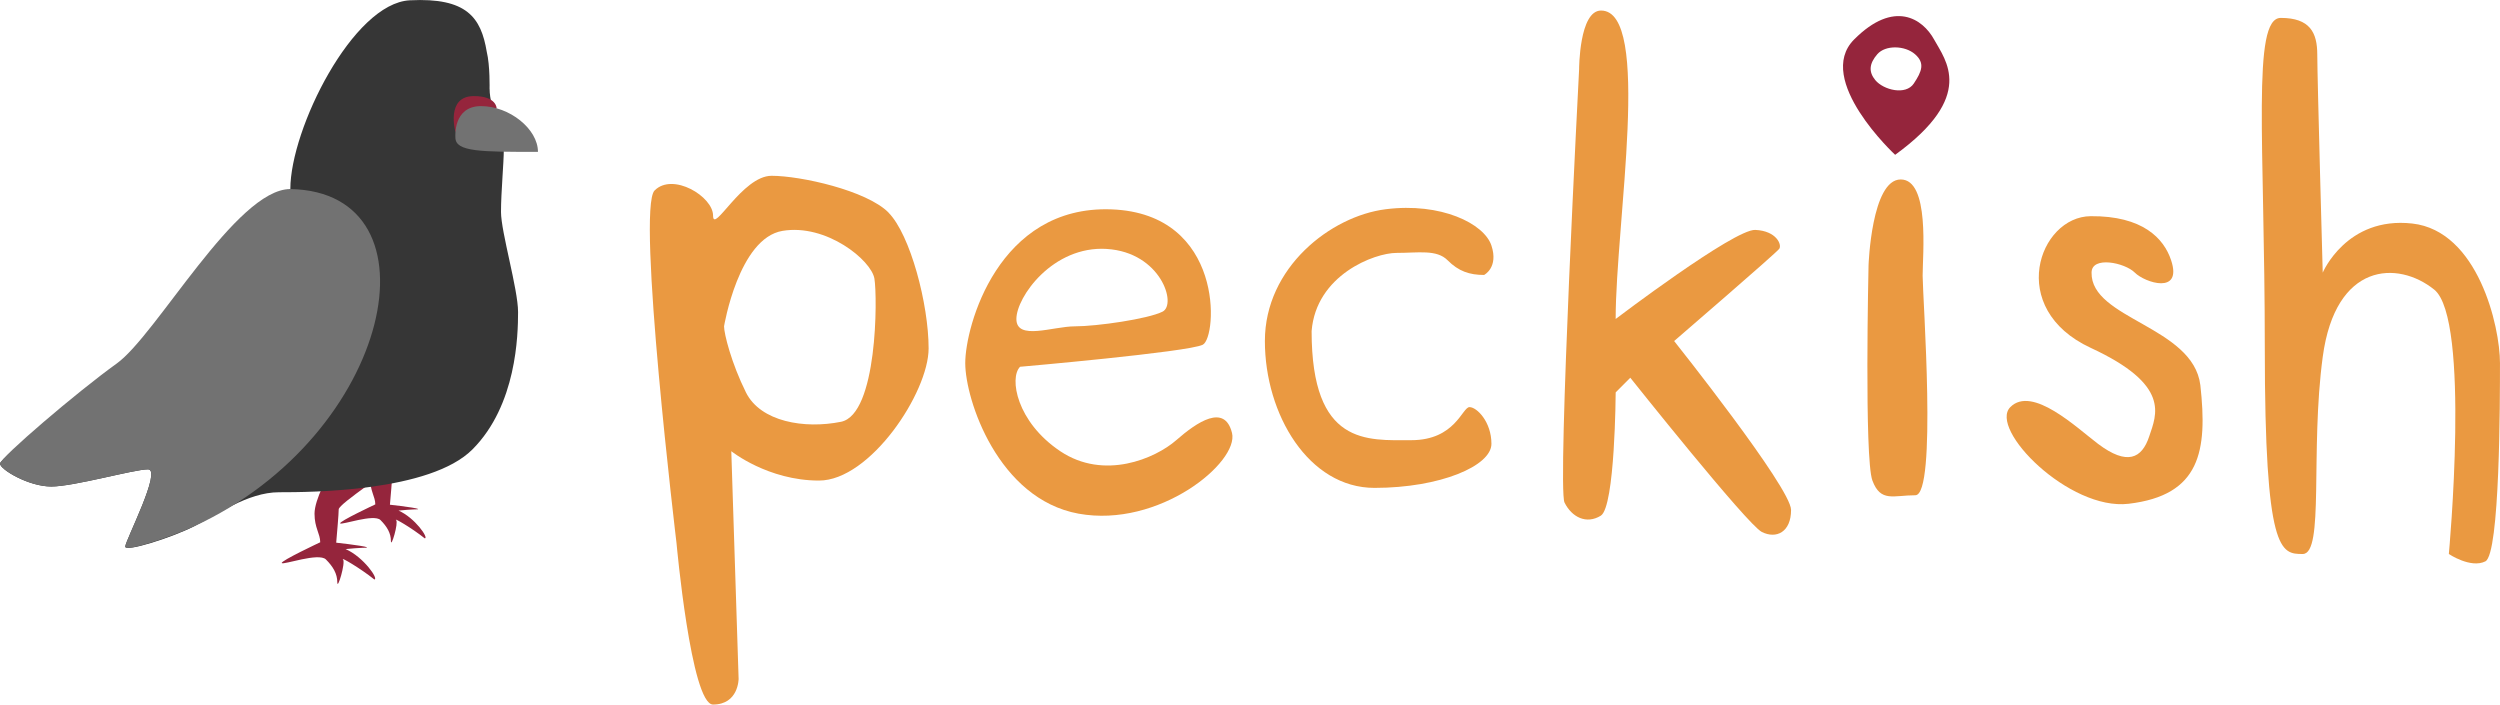 <svg width="110" height="31" viewBox="0 0 110 31" fill="none" xmlns="http://www.w3.org/2000/svg">
<g clip-path="url(#clip0_277_5519)">
<path d="M17.534 20.274L14.591 20.714C14.466 20.84 13.839 21.973 13.839 22.602C13.839 23.23 14.09 23.482 14.09 23.86C14.09 23.86 12.336 24.683 12.398 24.775C12.461 24.867 14.026 24.301 14.34 24.616C14.654 24.93 14.841 25.244 14.841 25.622C14.841 26.001 15.216 24.742 15.092 24.616C14.967 24.489 15.843 24.993 16.469 25.496C16.681 25.496 15.994 24.502 15.207 24.16C15.489 24.133 15.776 24.108 15.916 24.105C16.692 24.11 15.334 23.936 14.793 23.878C14.826 23.499 14.903 22.609 14.903 22.412C14.903 22.16 17.283 20.649 17.533 20.273L17.534 20.274Z" fill="#95253C"/>
<path d="M19.663 18.911L16.971 19.314C16.857 19.43 16.284 20.466 16.284 21.041C16.284 21.616 16.513 21.847 16.513 22.193C16.513 22.193 14.909 22.945 14.967 23.029C15.025 23.113 16.456 22.595 16.742 22.883C17.029 23.171 17.2 23.458 17.2 23.803C17.2 24.149 17.544 22.998 17.429 22.883C17.314 22.768 18.116 23.228 18.689 23.688C18.883 23.688 18.255 22.779 17.535 22.466C17.794 22.441 18.056 22.418 18.184 22.416C18.893 22.421 17.652 22.26 17.157 22.208C17.188 21.863 17.258 21.047 17.258 20.867C17.258 20.637 19.434 19.255 19.663 18.91V18.911Z" fill="#95253C"/>
<path d="M21.541 3.914C21.541 3.914 21.566 2.889 21.417 2.278C21.166 0.768 20.541 -0.113 18.035 0.013C15.53 0.138 12.775 5.676 12.775 8.318C7.89 11.968 9.017 12.723 6.012 15.995C3.632 17.379 0 20.148 0 20.4C0 20.652 1.253 21.407 2.255 21.407C3.257 21.407 5.886 20.652 6.513 20.652C7.14 20.652 5.511 23.798 5.511 24.05C5.511 24.301 7.515 23.673 8.517 23.169C9.519 22.666 10.896 21.659 12.275 21.659C13.653 21.659 18.93 21.642 20.791 19.771C22.733 17.82 22.795 14.737 22.795 13.73C22.795 12.723 22.044 10.206 22.044 9.325C22.044 8.445 22.168 7.186 22.168 6.556C22.168 5.926 21.543 4.794 21.543 3.914H21.541Z" fill="#363636"/>
<path d="M20.038 5.801C20.038 5.801 19.6 4.228 20.852 4.228C21.854 4.228 21.852 4.766 21.852 4.766L20.037 5.801H20.038Z" fill="#95253C"/>
<path d="M20.038 6.053C20.038 6.053 19.914 4.669 21.165 4.669C22.416 4.669 23.67 5.676 23.67 6.683C21.165 6.683 20.038 6.683 20.038 6.054V6.053Z" fill="#727272"/>
<path d="M12.775 8.318C10.396 8.318 6.888 14.737 5.135 15.995C3.381 17.254 0 20.148 0 20.4C0 20.652 1.253 21.407 2.255 21.407C3.257 21.407 5.886 20.652 6.513 20.652C7.14 20.652 5.511 23.798 5.511 24.05C5.511 24.301 7.498 23.636 8.517 23.169C17.284 19.142 19.538 8.445 12.776 8.318H12.775Z" fill="#727272"/>
<path d="M39.093 9.35C38.128 8.381 35.234 7.735 33.948 7.735C32.661 7.735 31.375 10.321 31.375 9.485C31.375 8.649 29.606 7.573 28.802 8.381C27.998 9.189 29.766 23.891 29.766 23.891C29.766 23.891 30.409 31 31.373 31C32.499 31 32.499 29.869 32.499 29.869L32.177 19.852C32.177 19.852 33.785 21.145 36.036 21.145C38.287 21.145 40.859 17.268 40.859 15.329C40.859 13.39 40.055 10.321 39.09 9.351L39.093 9.35ZM37.003 18.559C35.395 18.883 33.465 18.559 32.822 17.267C32.179 15.974 31.858 14.681 31.858 14.359C31.858 14.359 32.5 10.481 34.431 10.158C36.36 9.834 38.338 11.451 38.474 12.258C38.611 13.066 38.611 18.236 37.003 18.559Z" fill="#EA9941"/>
<path d="M54.207 19.045C53.885 17.752 52.679 18.559 51.755 19.368C50.831 20.176 48.58 21.145 46.651 19.853C44.722 18.561 44.4 16.622 44.883 16.138C44.883 16.138 52.279 15.492 52.922 15.168C53.564 14.845 53.886 9.397 48.902 9.212C43.918 9.028 42.471 14.36 42.471 15.976C42.471 17.592 43.918 21.954 47.455 22.601C50.992 23.247 54.529 20.338 54.208 19.046L54.207 19.045ZM48.699 10.954C51.071 11.103 51.795 13.39 51.152 13.713C50.51 14.036 48.258 14.359 47.294 14.359C46.329 14.359 44.721 15.004 44.721 14.035C44.721 13.066 46.328 10.804 48.699 10.953V10.954Z" fill="#EA9941"/>
<path d="M65.301 12.097C65.301 12.097 65.944 11.773 65.623 10.804C65.302 9.834 63.4 8.9 60.974 9.206C58.548 9.511 55.655 11.773 55.655 15.004C55.655 18.236 57.584 21.467 60.478 21.467C63.372 21.467 65.623 20.498 65.623 19.529C65.623 18.559 64.98 17.913 64.658 17.913C64.336 17.913 64.036 19.368 62.096 19.368C60.157 19.368 57.711 19.629 57.711 14.57C57.906 12.098 60.479 11.128 61.444 11.128C62.408 11.128 63.212 10.967 63.695 11.452C64.177 11.937 64.659 12.098 65.302 12.098L65.301 12.097Z" fill="#EA9941"/>
<path d="M69.481 3.049C69.481 3.049 69.481 0.464 70.446 0.464C72.697 0.464 71.089 9.834 71.089 14.035C71.089 14.035 76.303 10.074 77.233 10.116C78.164 10.158 78.411 10.765 78.288 10.946C78.164 11.127 73.662 15.005 73.662 15.005C73.662 15.005 78.807 21.467 78.807 22.437C78.807 23.406 78.164 23.73 77.52 23.406C76.876 23.083 71.733 16.62 71.733 16.62L71.09 17.265C71.09 17.265 71.065 22.298 70.435 22.69C69.803 23.081 69.16 22.759 68.839 22.112C68.517 21.466 69.481 3.047 69.481 3.047V3.049Z" fill="#EA9941"/>
<path d="M82.216 11.673C82.216 11.673 82.344 7.896 83.631 7.896C84.918 7.896 84.596 11.2 84.596 12.133C84.596 13.066 85.238 21.791 84.274 21.791C83.309 21.791 82.749 22.114 82.386 21.145C82.024 20.176 82.216 11.673 82.216 11.673V11.673Z" fill="#EA9941"/>
<path d="M85.1 1.738C84.599 0.825 83.341 -0.03 81.58 1.738C79.821 3.506 83.386 6.812 83.386 6.812C86.952 4.225 85.601 2.652 85.1 1.738V1.738ZM84.209 3.673C83.852 4.21 82.869 3.957 82.514 3.526C82.214 3.163 82.242 2.801 82.601 2.386C82.959 1.972 83.817 1.998 84.26 2.385C84.704 2.772 84.566 3.136 84.209 3.672V3.673Z" fill="#95253C"/>
<path d="M91.992 9.512C94.27 9.494 95.208 10.481 95.529 11.451C96.038 12.984 94.371 12.436 93.933 11.996C93.496 11.556 92.029 11.249 92.029 11.996C91.992 14.036 96.494 14.36 96.815 16.944C97.137 19.852 96.815 21.791 93.66 22.166C91.044 22.477 87.49 18.883 88.454 17.913C89.419 16.944 91.385 18.83 92.313 19.529C93.599 20.498 94.242 20.174 94.564 19.205C94.886 18.236 95.528 16.943 91.994 15.307C88.263 13.579 89.712 9.529 91.991 9.512H91.992Z" fill="#EA9941"/>
<path d="M102.2 11.996C102.2 11.996 103.247 9.512 106.14 9.835C109.034 10.159 109.999 14.36 109.999 15.975C109.999 17.59 109.999 24.376 109.356 24.7C108.713 25.023 107.749 24.376 107.749 24.376C107.749 24.376 108.713 14.036 107.106 12.743C105.499 11.451 102.762 11.539 102.201 15.696C101.64 19.852 102.283 24.376 101.318 24.376C100.354 24.376 99.651 24.335 99.651 15.309C99.651 6.282 99.067 0.788 100.353 0.788C101.638 0.788 101.96 1.434 101.96 2.403C101.96 3.373 102.2 11.996 102.2 11.996V11.996Z" fill="#EA9941"/>
</g>
<defs>
<clipPath id="clip0_277_5519">
<rect width="110" height="31" fill="white"/>
</clipPath>
</defs>
</svg>
